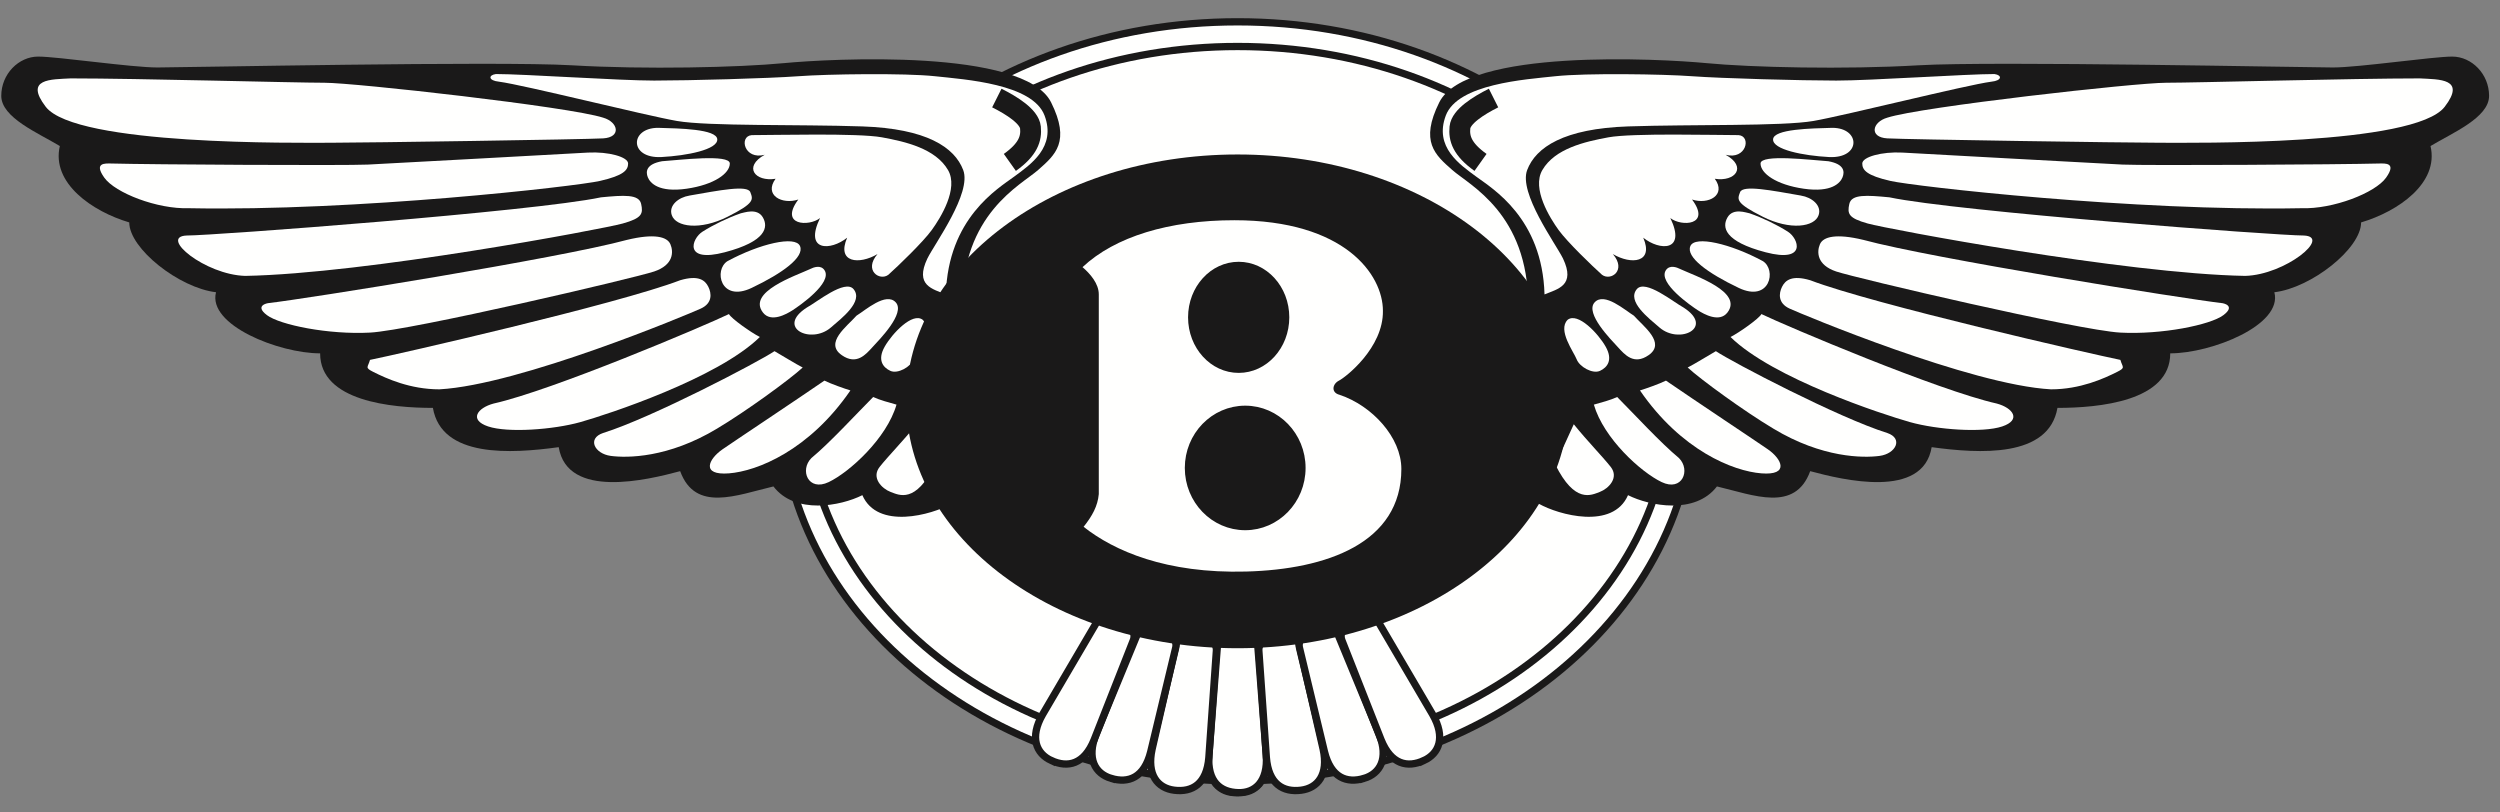 <?xml version="1.0" encoding="UTF-8"?>
<svg version="1.1" viewBox="0 0 120 39" xmlns="http://www.w3.org/2000/svg">
<rect x="0" y="0" width="120" height="39" fill="#808080" stroke="none"/>
<title>Bentley_Motors</title>
<desc>Created with Sketch.</desc>
<g fill="none" fill-rule="evenodd">
<g transform="translate(0 1)">
<g transform="translate(37.021)">
<path d="m22.384 36.485c12.116 0 21.939-8.157 21.939-18.219 0-10.062-9.823-18.219-21.939-18.219-12.116 0-21.939 8.157-21.939 18.219 0 10.062 9.823 18.219 21.939 18.219z" fill="#FFFFFE"/>
<path d="m22.384 36.485c12.116 0 21.939-8.157 21.939-18.219 0-10.062-9.823-18.219-21.939-18.219-12.116 0-21.939 8.157-21.939 18.219 0 10.062 9.823 18.219 21.939 18.219z" stroke="#1A1919" stroke-width=".35"/>
</g>
<g transform="translate(38.298 .638)">
<path d="m21.107 34.662c11.466 0 20.761-7.626 20.761-17.034 0-9.407-9.295-17.034-20.761-17.034-11.466 0-20.761 7.627-20.761 17.034 0 9.408 9.295 17.034 20.761 17.034z" fill="#FFFFFE"/>
<path d="m21.107 34.662c11.466 0 20.761-7.626 20.761-17.034 0-9.407-9.295-17.034-20.761-17.034-11.466 0-20.761 7.627-20.761 17.034 0 9.408 9.295 17.034 20.761 17.034z" stroke="#1A1919" stroke-width=".35"/>
</g>
<path d="m45.661 23.187c-0.936 0.524-3.539 1.257-4.268-0.419-1.041 0.524-3.227 0.943-4.268-0.419-1.77 0.419-3.748 1.257-4.477-0.733-1.562 0.419-5.414 1.361-5.83-1.152-2.291 0.314-5.622 0.523-6.039-1.885-1.978 0-5.413-0.314-5.413-2.618-1.979 0-5.414-1.361-4.997-2.933-1.771-0.209-4.165-2.095-4.165-3.352-1.77-0.523-3.748-1.885-3.332-3.666-1.04-0.629-2.811-1.361-2.811-2.409 0-1.047 0.834-1.885 1.771-1.885 0.936 0 4.476 0.523 5.726 0.523 1.25 0 16.346-0.314 19.886-0.105 3.54 0.209 8.017 0.105 10.203-0.105 2.186-0.209 11.512-0.717 12.806 1.885 0.937 1.885 0.208 2.514-0.625 3.247-0.833 0.733-3.644 2.095-3.644 6.494 0 4.399 0.521 6.703-0.521 9.531" fill="#1A1919"/>
<path d="m3.392 2.763c3.228 0 10.724 0.209 12.181 0.209 1.457 0 11.764 1.152 13.378 1.676 0.729 0.209 0.885 0.942 0 0.994-0.885 0.052-11.504 0.21-13.066 0.21-1.561 0-12.255 0.149-13.691-1.728-1.041-1.361 0.26-1.309 1.197-1.361" fill="#FFFFFE"/>
<path d="m5.318 6.848c1.874 0.052 11.244 0.104 12.337 0.052 1.093-0.052 9.578-0.523 10.568-0.576 0.989-0.052 1.926 0.209 1.926 0.524 0 0.314-0.208 0.576-1.353 0.837s-11.713 1.467-19.729 1.309c-1.51 0.053-3.54-0.733-4.061-1.466-0.52-0.733 0.052-0.68 0.313-0.68" fill="#FFFFFE"/>
<path d="m8.962 10.305c1.302 0 16.658-1.152 19.886-1.833 1.093-0.105 1.822-0.157 1.926 0.314 0.104 0.472 0.052 0.681-0.885 0.943-0.937 0.262-12.337 2.409-18.116 2.514-1.926-0.053-4.164-1.885-2.811-1.938" fill="#FFFFFE"/>
<path d="m12.866 13.552c1.822-0.209 13.951-2.147 17.231-3.038 1.302-0.314 1.926-0.157 2.082 0.209 0.156 0.366 0.156 0.995-0.781 1.309-0.937 0.315-11.661 2.828-13.639 2.933-1.978 0.105-4.321-0.366-4.946-0.838-0.624-0.471 0.052-0.576 0.052-0.576" fill="#FFFFFE"/>
<path d="m17.759 16.275c1.302-0.262 11.869-2.671 14.888-3.823 0.885-0.262 1.197 0 1.353 0.314 0.156 0.314 0.208 0.786-0.364 1.047-0.573 0.262-8.693 3.666-12.545 3.875-1.406 0-2.542-0.519-3.175-0.837-0.417-0.21-0.26-0.21-0.156-0.576" fill="#FFFFFE"/>
<path d="m34.99 14.075c-1.197 0.576-8.485 3.666-11.297 4.295-0.781 0.209-1.197 0.786-0.26 1.1 0.936 0.314 3.123 0.157 4.425-0.209 1.302-0.367 6.585-2.095 8.615-4.085-0.416-0.209-1.379-0.89-1.483-1.1" fill="#FFFFFE"/>
<path d="m37.176 15.856c-0.781 0.523-5.882 3.194-8.225 3.927-0.781 0.262-0.416 0.995 0.364 1.1 0.781 0.105 2.759 0.105 5.102-1.309 1.405-0.838 3.488-2.357 4.113-2.933-0.313-0.157-0.989-0.576-1.354-0.785" fill="#FFFFFE"/>
<path d="m39.571 17.27c-1.333 0.917-4.405 2.959-4.893 3.299-0.677 0.471-1.042 1.257 0.312 1.152 1.353-0.105 3.852-1.1 5.83-3.98-0.26-0.079-0.937-0.315-1.249-0.472" fill="#FFFFFE"/>
<path d="m41.913 18.056c-0.832 0.837-2.082 2.199-2.967 2.932-0.573 0.576-0.156 1.624 0.833 1.152 0.989-0.471 2.785-2.095 3.253-3.718-0.364-0.105-0.781-0.209-1.12-0.366" fill="#FFFFFE"/>
<path d="m43.996 19.365c-0.677 0.838-1.354 1.518-1.77 2.043-0.417 0.523 0.104 1.047 0.52 1.204 0.417 0.157 1.197 0.576 2.135-1.309l-0.885-1.938" fill="#FFFFFE"/>
<path d="m23.798 2.554c1.353 0 5.934 0.314 7.6 0.314 1.665 0 5.517-0.105 6.923-0.209 1.405-0.105 5.102-0.157 6.559 0 1.458 0.157 4.685 0.366 5.258 1.885 0.573 1.519-0.677 2.357-1.457 2.933-0.781 0.576-3.175 1.99-3.28 5.656-0.625-0.262-1.51-0.419-0.885-1.728 0.364-0.733 2.135-3.142 1.718-4.242-0.417-1.1-1.77-1.99-4.841-2.095-3.071-0.105-7.392 0-8.902-0.262-1.51-0.262-7.34-1.728-8.537-1.885-0.52-0.052-0.52-0.315-0.156-0.366" fill="#FFFFFE"/>
<path d="m36.084 5.486c1.093 0 5.101-0.105 6.246 0.105 1.145 0.21 2.573 0.541 3.175 1.571 0.52 0.89-0.364 2.304-0.781 2.88-0.417 0.576-1.614 1.728-2.083 2.147-0.416 0.315-1.197-0.209-0.52-0.994-0.885 0.523-1.978 0.419-1.458-0.786-0.781 0.629-2.082 0.68-1.302-0.943-0.52 0.419-1.978 0.366-1.041-0.89-0.781 0.262-1.666-0.209-1.093-0.995-0.989 0.157-1.562-0.576-0.521-1.152-0.989 0.262-1.249-0.89-0.624-0.943" fill="#FFFFFE"/>
<path d="m31.587 5.136c-1.367 0-1.393 1.485 0.164 1.402 1.228-0.065 2.706-0.357 2.678-0.852s-1.831-0.522-2.842-0.55" fill="#FFFFFE"/>
<path d="m31.779 6.739c-0.765 0.138-0.793 0.495-0.684 0.77 0.11 0.274 0.52 0.742 1.859 0.55 1.339-0.193 2.077-0.742 2.077-1.21 0-0.467-2.433-0.165-3.252-0.11" fill="#FFFFFE"/>
<path d="m33.091 8.389c-0.519 0.082-1.002 0.468-0.847 0.934 0.191 0.578 1.367 0.742 2.678 0.082 1.312-0.659 1.229-0.825 1.093-1.182-0.137-0.357-1.503-0.082-2.924 0.165" fill="#FFFFFE"/>
<path d="m35.55 9.241c-0.628 0.22-1.312 0.55-1.831 0.88-0.52 0.329-0.929 1.512 1.066 0.989 1.995-0.522 2.104-1.21 1.831-1.677-0.273-0.468-0.901-0.22-1.066-0.193" fill="#FFFFFE"/>
<path d="m34.93 11.528c-0.684 0.412-0.356 2.007 1.148 1.292 1.503-0.715 2.542-1.485 2.323-2.007-0.219-0.522-1.94-0.11-3.471 0.716" fill="#FFFFFE"/>
<path d="m38.89 11.913c-0.71 0.329-3.033 1.1-2.268 2.089 0.383 0.495 1.121 0.083 1.421-0.11 0.301-0.193 1.94-1.32 1.531-1.925-0.179-0.265-0.52-0.138-0.684-0.055" fill="#FFFFFE"/>
<path d="m38.731 13.76c-1.503 0.963 0.191 1.787 1.148 0.963 0.519-0.447 1.579-1.255 1.093-1.843-0.41-0.495-1.777 0.633-2.241 0.88" fill="#FFFFFE"/>
<path d="m41.114 14.15c-0.465 0.523-1.553 1.31-0.71 1.897 0.71 0.495 1.148-0.027 1.476-0.385 0.327-0.357 1.585-1.622 1.12-2.144-0.465-0.523-1.476 0.384-1.885 0.632" fill="#FFFFFE"/>
<path d="m44.293 14.352c-0.491-0.385-1.475 0.66-1.831 1.293-0.356 0.632-0.082 0.989 0.273 1.155 0.356 0.165 0.984-0.193 1.12-0.55 0.137-0.357 0.929-1.402 0.437-1.897" fill="#FFFFFE"/>
<path d="m47.848 3.706c0.729 0.366 1.561 0.89 1.614 1.414 0.052 0.523-0.104 1.047-0.989 1.676" stroke="#1A1919"/>
<path d="m73.876 23.187c0.937 0.524 3.54 1.257 4.269-0.419 1.04 0.524 3.227 0.943 4.268-0.419 1.77 0.419 3.748 1.257 4.477-0.733 1.562 0.419 5.414 1.361 5.83-1.152 2.29 0.314 5.622 0.523 6.038-1.885 1.979 0 5.414-0.314 5.414-2.618 1.978 0 5.414-1.361 4.997-2.933 1.77-0.209 4.164-2.095 4.164-3.352 1.77-0.523 3.749-1.885 3.332-3.666 1.041-0.629 2.811-1.361 2.811-2.409 0-1.047-0.833-1.885-1.77-1.885s-4.476 0.523-5.726 0.523c-1.249 0-16.346-0.314-19.886-0.105-3.54 0.209-8.016 0.105-10.203-0.105-2.186-0.209-11.512-0.717-12.806 1.885-0.937 1.885-0.208 2.514 0.625 3.247 0.833 0.733 3.644 2.095 3.644 6.494 0 4.399-0.521 6.703 0.52 9.531" fill="#1A1919"/>
<path d="m116.15 2.763c-3.228 0-10.724 0.209-12.181 0.209-1.458 0-11.765 1.152-13.379 1.676-0.728 0.209-0.885 0.942 0 0.994 0.885 0.052 11.505 0.21 13.066 0.21 1.562 0 12.256 0.149 13.691-1.728 1.041-1.361-0.26-1.309-1.197-1.361" fill="#FFFFFE"/>
<path d="m114.22 6.848c-1.874 0.052-11.244 0.104-12.337 0.052-1.093-0.052-9.578-0.523-10.568-0.576-0.989-0.052-1.926 0.209-1.926 0.524 0 0.314 0.209 0.576 1.354 0.837s11.713 1.467 19.729 1.309c1.51 0.053 3.54-0.733 4.06-1.466 0.521-0.733-0.052-0.68-0.312-0.68" fill="#FFFFFE"/>
<path d="m110.58 10.305c-1.302 0-16.658-1.152-19.886-1.833-1.093-0.105-1.822-0.157-1.926 0.314-0.104 0.472-0.052 0.681 0.885 0.943 0.937 0.262 12.338 2.409 18.116 2.514 1.926-0.053 4.165-1.885 2.811-1.938" fill="#FFFFFE"/>
<path d="m106.67 13.552c-1.822-0.209-13.951-2.147-17.231-3.038-1.302-0.314-1.926-0.157-2.082 0.209-0.156 0.366-0.156 0.995 0.781 1.309 0.937 0.315 11.66 2.828 13.639 2.933 1.978 0.105 4.321-0.366 4.946-0.838 0.625-0.471-0.052-0.576-0.052-0.576" fill="#FFFFFE"/>
<path d="m101.78 16.275c-1.301-0.262-11.869-2.671-14.888-3.823-0.885-0.262-1.197 0-1.354 0.314-0.156 0.314-0.208 0.786 0.364 1.047 0.573 0.262 8.694 3.666 12.546 3.875 1.405 0 2.542-0.519 3.175-0.837 0.416-0.21 0.26-0.21 0.156-0.576" fill="#FFFFFE"/>
<path d="m84.548 14.075c1.197 0.576 8.485 3.666 11.296 4.295 0.781 0.209 1.197 0.786 0.26 1.1-0.937 0.314-3.123 0.157-4.425-0.209-1.302-0.367-6.585-2.095-8.615-4.085 0.416-0.209 1.379-0.89 1.483-1.1" fill="#FFFFFE"/>
<path d="m82.361 15.856c0.781 0.523 5.882 3.194 8.225 3.927 0.781 0.262 0.417 0.995-0.364 1.1-0.781 0.105-2.759 0.105-5.101-1.309-1.405-0.838-3.488-2.357-4.113-2.933 0.312-0.157 0.989-0.576 1.354-0.785" fill="#FFFFFE"/>
<path d="m79.967 17.27c1.332 0.917 4.405 2.959 4.893 3.299 0.677 0.471 1.041 1.257-0.312 1.152-1.353-0.105-3.852-1.1-5.83-3.98 0.26-0.079 0.937-0.315 1.249-0.472" fill="#FFFFFE"/>
<path d="m77.624 18.056c0.833 0.837 2.082 2.199 2.967 2.932 0.573 0.576 0.156 1.624-0.832 1.152-0.989-0.471-2.785-2.095-3.254-3.718 0.365-0.105 0.781-0.209 1.12-0.366" fill="#FFFFFE"/>
<path d="m75.542 19.365c0.677 0.838 1.353 1.518 1.77 2.043 0.416 0.523-0.104 1.047-0.521 1.204-0.416 0.157-1.197 0.576-2.135-1.309l0.885-1.938" fill="#FFFFFE"/>
<path d="m95.74 2.554c-1.353 0-5.934 0.314-7.6 0.314s-5.518-0.105-6.924-0.209-5.101-0.157-6.559 0c-1.457 0.157-4.684 0.366-5.258 1.885-0.573 1.519 0.677 2.357 1.458 2.933s3.175 1.99 3.28 5.656c0.625-0.262 1.51-0.419 0.885-1.728-0.365-0.733-2.135-3.142-1.718-4.242 0.416-1.1 1.77-1.99 4.841-2.095 3.071-0.105 7.391 0 8.902-0.262 1.509-0.262 7.34-1.728 8.537-1.885 0.521-0.052 0.521-0.315 0.156-0.366" fill="#FFFFFE"/>
<path d="m83.454 5.486c-1.093 0-5.101-0.105-6.246 0.105-1.146 0.21-2.573 0.541-3.175 1.571-0.521 0.89 0.364 2.304 0.781 2.88 0.417 0.576 1.614 1.728 2.082 2.147 0.417 0.315 1.197-0.209 0.521-0.994 0.885 0.523 1.978 0.419 1.458-0.786 0.781 0.629 2.082 0.68 1.301-0.943 0.521 0.419 1.978 0.366 1.041-0.89 0.781 0.262 1.666-0.209 1.093-0.995 0.989 0.157 1.562-0.576 0.52-1.152 0.989 0.262 1.25-0.89 0.625-0.943" fill="#FFFFFE"/>
<path d="m87.95 5.136c1.367 0 1.394 1.485-0.164 1.402-1.228-0.065-2.706-0.357-2.678-0.852 0.027-0.495 1.831-0.522 2.842-0.55" fill="#FFFFFE"/>
<path d="m87.759 6.739c0.765 0.138 0.792 0.495 0.683 0.77-0.109 0.274-0.52 0.742-1.858 0.55-1.34-0.193-2.078-0.742-2.078-1.21 0-0.467 2.433-0.165 3.253-0.11" fill="#FFFFFE"/>
<path d="m86.447 8.389c0.52 0.082 1.002 0.468 0.848 0.934-0.191 0.578-1.367 0.742-2.678 0.082-1.312-0.659-1.23-0.825-1.093-1.182 0.137-0.357 1.503-0.082 2.924 0.165" fill="#FFFFFE"/>
<path d="m83.987 9.241c0.629 0.22 1.312 0.55 1.831 0.88 0.519 0.329 0.929 1.512-1.066 0.989-1.995-0.522-2.104-1.21-1.831-1.677 0.273-0.468 0.901-0.22 1.065-0.193" fill="#FFFFFE"/>
<path d="m84.608 11.528c0.683 0.412 0.355 2.007-1.148 1.292-1.504-0.715-2.542-1.485-2.323-2.007 0.218-0.522 1.94-0.11 3.471 0.716" fill="#FFFFFE"/>
<path d="m80.648 11.913c0.71 0.329 3.034 1.1 2.268 2.089-0.383 0.495-1.12 0.083-1.421-0.11-0.3-0.193-1.94-1.32-1.53-1.925 0.18-0.265 0.519-0.138 0.683-0.055" fill="#FFFFFE"/>
<path d="m80.807 13.76c1.503 0.963-0.191 1.787-1.148 0.963-0.519-0.447-1.58-1.255-1.093-1.843 0.41-0.495 1.776 0.633 2.241 0.88" fill="#FFFFFE"/>
<path d="m78.424 14.15c0.465 0.523 1.552 1.31 0.71 1.897-0.71 0.495-1.148-0.027-1.476-0.385s-1.585-1.622-1.12-2.144c0.465-0.523 1.475 0.384 1.885 0.632" fill="#FFFFFE"/>
<path d="m75.244 14.352c0.491-0.385 1.476 0.66 1.831 1.293 0.355 0.632 0.082 0.989-0.274 1.155-0.355 0.165-0.984-0.193-1.12-0.55-0.137-0.357-0.929-1.402-0.437-1.897" fill="#FFFFFE"/>
<path d="m71.69 3.706c-0.729 0.366-1.562 0.89-1.614 1.414-0.052 0.523 0.104 1.047 0.989 1.676" stroke="#1A1919"/>
<g transform="translate(57.447 29.362)">
<path d="m1.92 7.686c-0.795 0.02-1.425-0.526-1.338-1.8l0.397-5.113c0.017-0.451 0.693-0.766 0.979-0.766s0.963 0.314 0.979 0.766l0.397 5.113c0.087 1.274-0.542 1.779-1.415 1.8z" fill="#FFFFFE"/>
<path d="m1.92 7.686c-0.795 0.02-1.425-0.526-1.338-1.8l0.397-5.113c0.017-0.451 0.693-0.766 0.979-0.766s0.963 0.314 0.979 0.766l0.397 5.113c0.087 1.274-0.542 1.779-1.415 1.8z" stroke="#1A1919" stroke-width=".35"/>
</g>
<g transform="translate(57.447 29.362)">
<path d="m1.996 7.686c0.795 0.02 1.425-0.526 1.338-1.8l-0.397-5.113c-0.017-0.451-0.693-0.766-0.979-0.766s-0.963 0.314-0.979 0.766l-0.397 5.113c-0.087 1.274 0.542 1.779 1.415 1.8z" fill="#FFFFFE"/>
<path d="m1.996 7.686c0.795 0.02 1.425-0.526 1.338-1.8l-0.397-5.113c-0.017-0.451-0.693-0.766-0.979-0.766s-0.963 0.314-0.979 0.766l-0.397 5.113c-0.087 1.274 0.542 1.779 1.415 1.8z" stroke="#1A1919" stroke-width=".35"/>
</g>
<g transform="translate(60 28.723)">
<path d="m2.45 8.207c0.788-0.099 1.332-0.733 1.058-1.98l-1.146-4.996c-0.083-0.444-0.798-0.654-1.081-0.612-0.283 0.044-0.906 0.455-0.855 0.904l0.36 5.115c0.101 1.272 0.799 1.679 1.665 1.569z" fill="#FFFFFE"/>
<path d="m2.45 8.207c0.788-0.099 1.332-0.733 1.058-1.98l-1.146-4.996c-0.083-0.444-0.798-0.654-1.081-0.612-0.283 0.044-0.906 0.455-0.855 0.904l0.36 5.115c0.101 1.272 0.799 1.679 1.665 1.569z" stroke="#1A1919" stroke-width=".35"/>
</g>
<g transform="translate(61.915 28.723)">
<path d="m3.562 7.639c0.761-0.229 1.192-0.946 0.717-2.129l-1.954-4.736c-0.155-0.425-0.895-0.513-1.167-0.424-0.272 0.09-0.819 0.599-0.695 1.035l1.199 4.984c0.309 1.238 1.064 1.522 1.9 1.27z" fill="#FFFFFE"/>
<path d="m3.562 7.639c0.761-0.229 1.192-0.946 0.717-2.129l-1.954-4.736c-0.155-0.425-0.895-0.513-1.167-0.424-0.272 0.09-0.819 0.599-0.695 1.035l1.199 4.984c0.309 1.238 1.064 1.522 1.9 1.27z" stroke="#1A1919" stroke-width=".35"/>
</g>
<g transform="translate(63.83 28.085)">
<path d="m4.52 7.419c0.722-0.334 1.05-1.103 0.416-2.209l-2.591-4.417c-0.212-0.398-0.957-0.382-1.214-0.255-0.257 0.127-0.728 0.708-0.545 1.121l1.877 4.768c0.477 1.183 1.264 1.358 2.057 0.991z" fill="#FFFFFE"/>
<path d="m4.52 7.419c0.722-0.334 1.05-1.103 0.416-2.209l-2.591-4.417c-0.212-0.398-0.957-0.382-1.214-0.255-0.257 0.127-0.728 0.708-0.545 1.121l1.877 4.768c0.477 1.183 1.264 1.358 2.057 0.991z" stroke="#1A1919" stroke-width=".35"/>
</g>
<g transform="translate(54.894 28.723)">
<path d="m1.467 8.207c-0.788-0.099-1.332-0.733-1.058-1.98l1.146-4.996c0.083-0.444 0.798-0.654 1.081-0.612 0.283 0.044 0.906 0.455 0.855 0.904l-0.36 5.115c-0.101 1.272-0.798 1.679-1.665 1.569z" fill="#FFFFFE"/>
<path d="m1.467 8.207c-0.788-0.099-1.332-0.733-1.058-1.98l1.146-4.996c0.083-0.444 0.798-0.654 1.081-0.612 0.283 0.044 0.906 0.455 0.855 0.904l-0.36 5.115c-0.101 1.272-0.798 1.679-1.665 1.569z" stroke="#1A1919" stroke-width=".35"/>
</g>
<g transform="translate(52.34 28.723)">
<path d="m0.992 7.639c-0.761-0.229-1.193-0.946-0.717-2.129l1.954-4.736c0.155-0.425 0.895-0.513 1.167-0.424 0.272 0.09 0.818 0.599 0.694 1.035l-1.198 4.984c-0.31 1.238-1.064 1.522-1.9 1.27z" fill="#FFFFFE"/>
<path d="m0.992 7.639c-0.761-0.229-1.193-0.946-0.717-2.129l1.954-4.736c0.155-0.425 0.895-0.513 1.167-0.424 0.272 0.09 0.818 0.599 0.694 1.035l-1.198 4.984c-0.31 1.238-1.064 1.522-1.9 1.27z" stroke="#1A1919" stroke-width=".35"/>
</g>
<g transform="translate(49.149 28.085)">
<path d="m1.311 7.419c-0.722-0.334-1.05-1.103-0.416-2.209l2.591-4.417c0.212-0.398 0.957-0.382 1.214-0.255s0.728 0.708 0.545 1.121l-1.877 4.768c-0.477 1.183-1.264 1.358-2.057 0.991z" fill="#FFFFFE"/>
<path d="m1.311 7.419c-0.722-0.334-1.05-1.103-0.416-2.209l2.591-4.417c0.212-0.398 0.957-0.382 1.214-0.255s0.728 0.708 0.545 1.121l-1.877 4.768c-0.477 1.183-1.264 1.358-2.057 0.991z" stroke="#1A1919" stroke-width=".35"/>
</g>
<path d="m59.404 30.115c8.782 0 15.901-5.306 15.901-11.85s-7.12-11.85-15.901-11.85c-8.782 0-15.901 5.306-15.901 11.85s7.119 11.85 15.901 11.85" fill="#1A1919"/>
<path d="m66.38 13.918c0-1.728-1.822-4.347-7.132-4.347-3.123 0-5.726 0.786-7.287 2.252 0.364 0.314 0.781 0.786 0.781 1.309v9.584c-0.052 0.576-0.312 1.047-0.729 1.571 1.458 1.152 3.956 2.252 7.808 2.147 3.852-0.105 7.444-1.361 7.444-4.923 0-1.518-1.405-3.038-2.967-3.561-0.416-0.105-0.35-0.518-0.026-0.681 0.313-0.157 2.135-1.571 2.108-3.352" fill="#FFFFFE"/>
<path d="m59.457 16.899c1.341 0 2.429-1.194 2.429-2.667s-1.088-2.666-2.429-2.666c-1.342 0-2.43 1.194-2.43 2.666s1.088 2.667 2.43 2.667" fill="#1A1919"/>
<g transform="translate(56.809 18.511)">
<path d="m2.961 5.764c1.504 0 2.723-1.26 2.723-2.814 0-1.554-1.219-2.814-2.723-2.814-1.504 0-2.724 1.26-2.724 2.814 0 1.554 1.22 2.814 2.724 2.814z" fill="#1A1919"/>
<path d="m2.961 5.764c1.504 0 2.723-1.26 2.723-2.814 0-1.554-1.219-2.814-2.723-2.814-1.504 0-2.724 1.26-2.724 2.814 0 1.554 1.22 2.814 2.724 2.814z" stroke="#1A1919" stroke-width=".35"/>
</g>
</g>
</g>
</svg>
